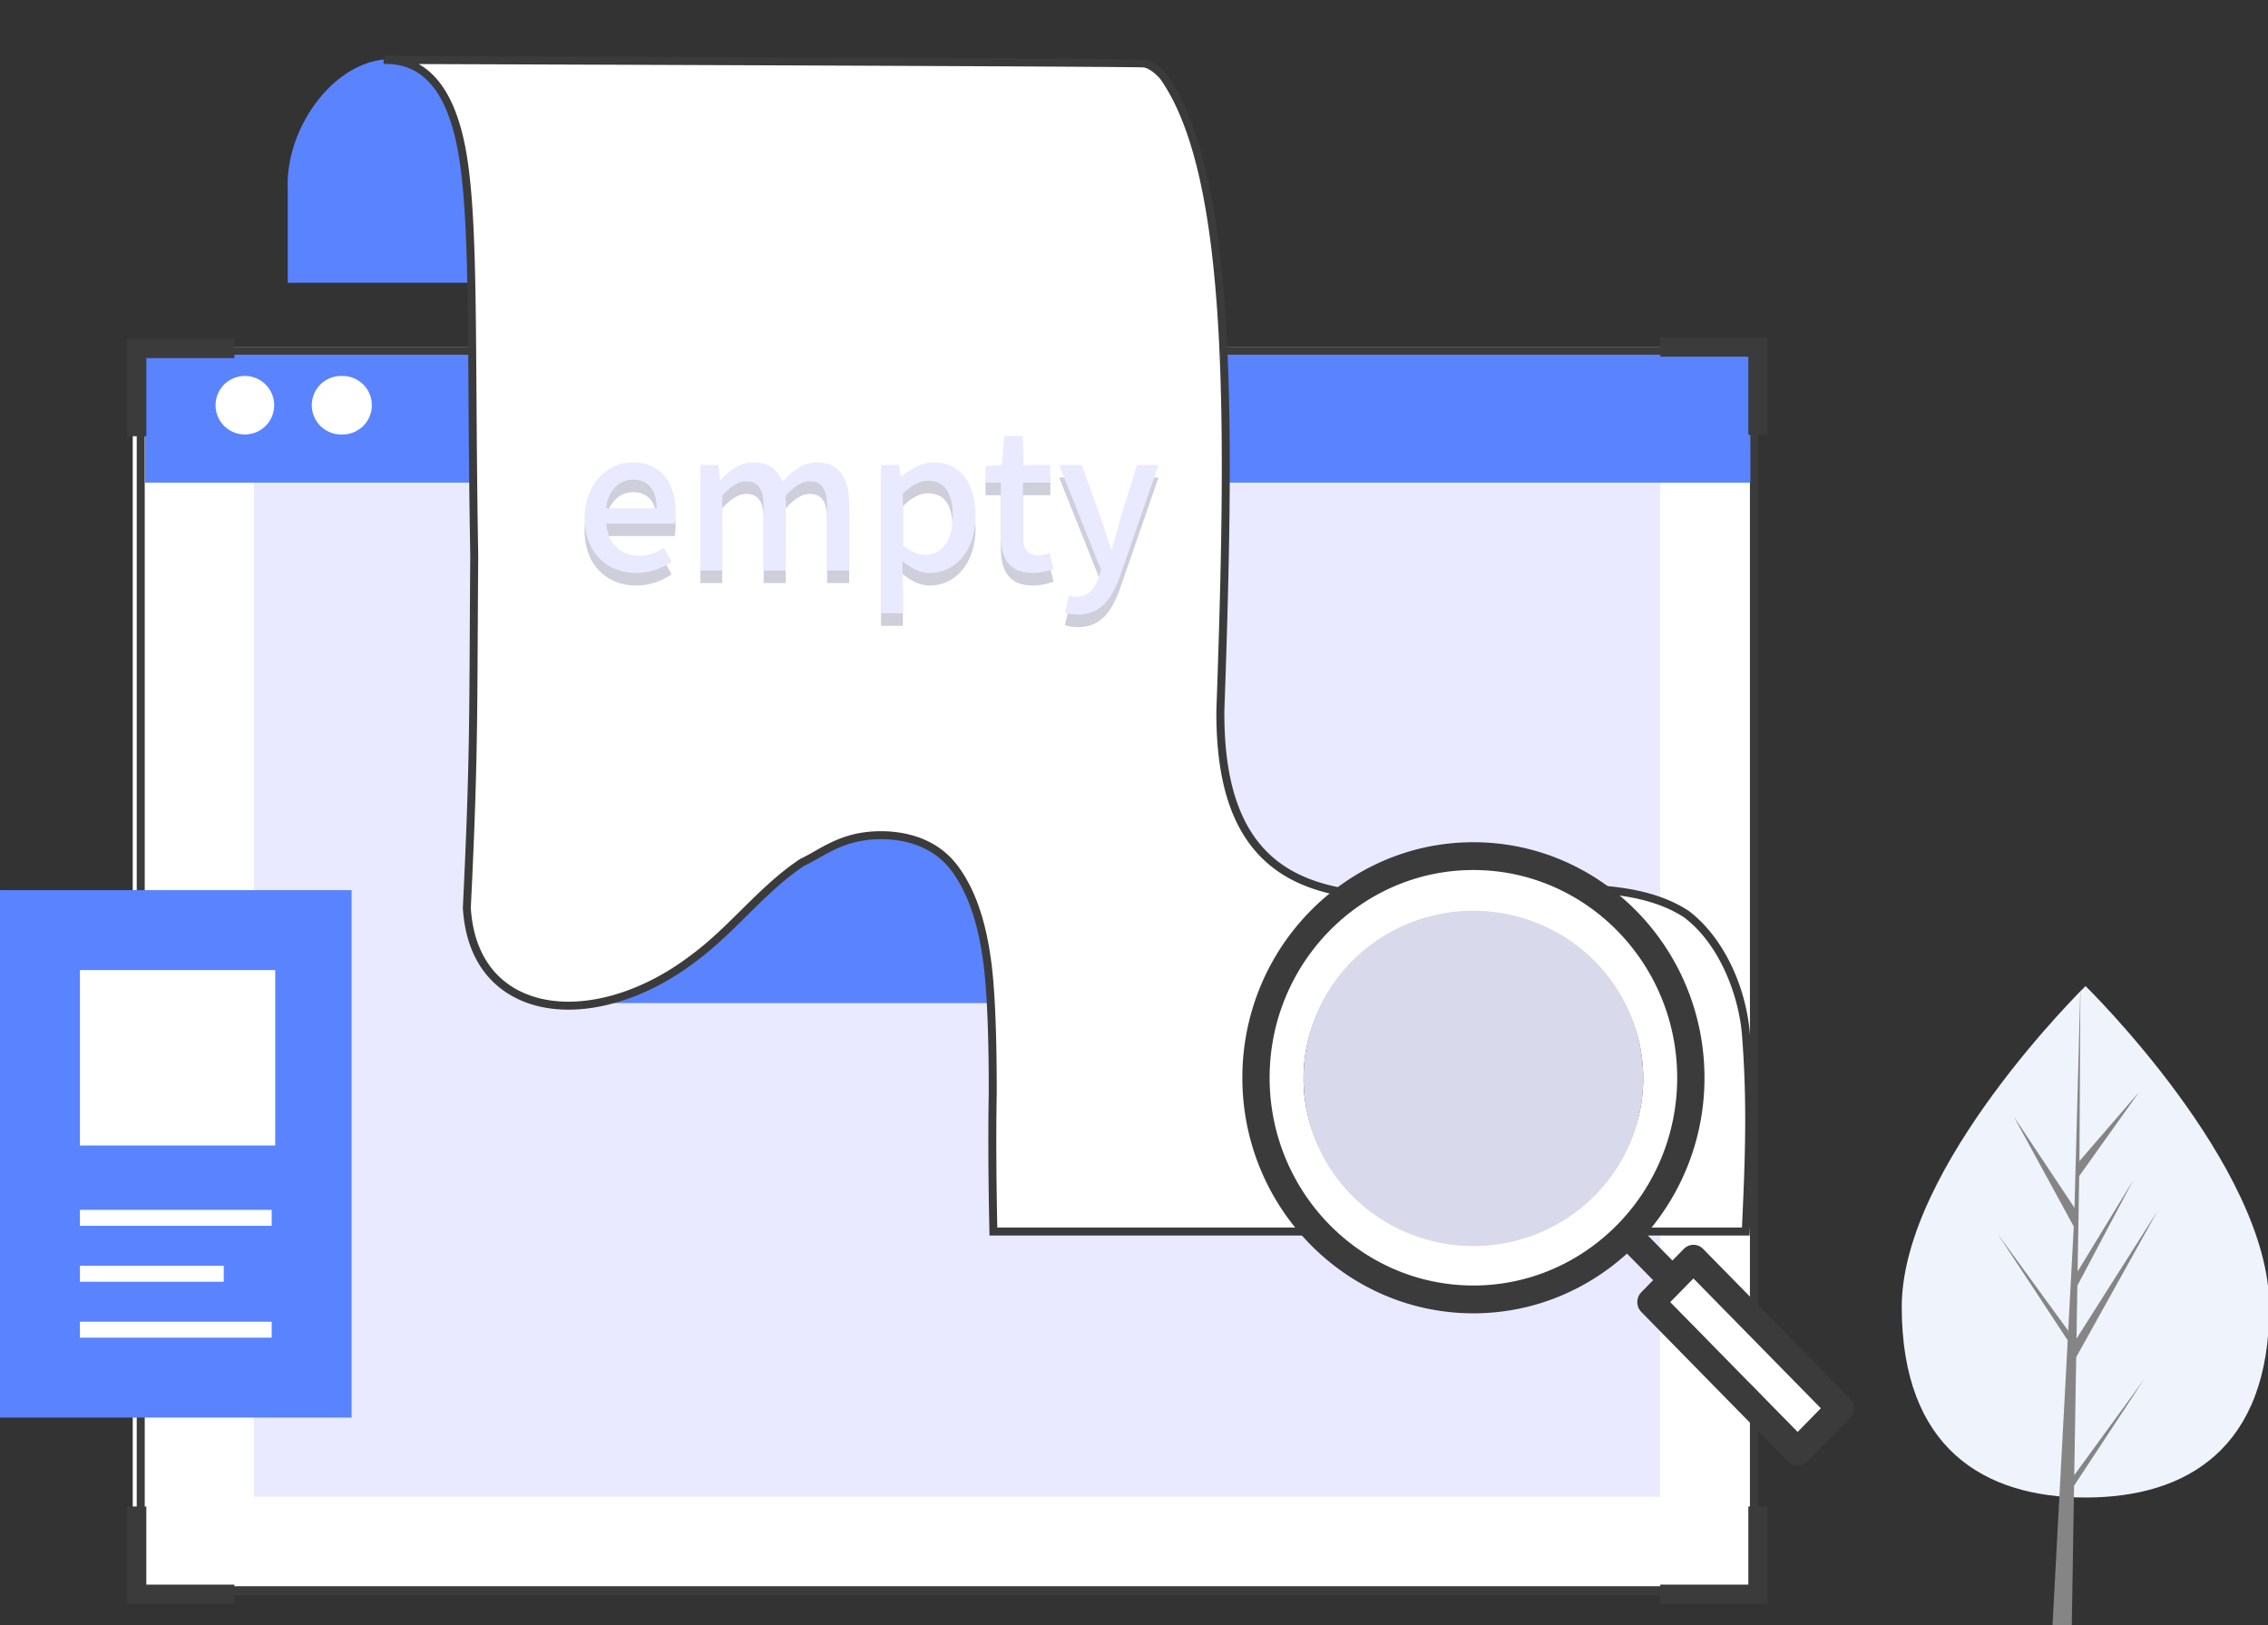 <?xml version="1.0" standalone="no"?><!DOCTYPE svg PUBLIC "-//W3C//DTD SVG 1.1//EN" "http://www.w3.org/Graphics/SVG/1.1/DTD/svg11.dtd"><svg t="1740643939007" class="icon" viewBox="0 0 1429 1024" version="1.1" xmlns="http://www.w3.org/2000/svg" p-id="10319" xmlns:xlink="http://www.w3.org/1999/xlink" width="279.102" height="200"><rect x="0" y="0" width="1429" height="1024" fill="#333333" stroke="none"/><path d="M1429.83 823.381c0 88.982-51.846 120.045-115.796 120.045S1198.238 912.373 1198.238 823.381c0-88.972 115.796-202.17 115.796-202.17S1429.83 734.409 1429.83 823.381z" fill="#EFF3FC" p-id="10320"></path><path d="M1306.925 929.359l1.228-74.351L1359.345 763.016l-51.001 80.322 0.554-33.43 35.283-66.558-35.142 57.707 1.007-60.133 37.77-52.984-37.619 43.529 0.624-110.258-3.907 145.963 0.322-6.021-38.414-57.747 37.8 69.306-3.585 67.162-0.101-1.782L1258.653 777.314l44.143 67.071-0.443 8.398-0.081 0.131 0.04 0.685-9.082 170.381h12.133l1.45-88.005 44.043-66.9-43.932 60.284z" fill="#858585" p-id="10321"></path><path d="M83.635 218.442H1105.098v785.893H83.635z" fill="#FFFFFF" p-id="10322"></path><path d="M1107.615 1004.335H86.152V218.442H1107.615v785.903z m-1016.428-5.035H1102.58V223.476H91.187v775.834z" fill="#3B3B3B" p-id="10323"></path><path d="M159.99 279.844h886.092v663.099h-886.092z" fill="#E9EAFF" p-id="10324"></path><path d="M91.348 223.486h1011.504v80.554H91.348zM0 560.795h221.523v332.284H0z" fill="#5983FF" p-id="10325"></path><path d="M50.346 611.142h123.066V721.661H50.346zM50.346 762.19h120.831v10.069H50.346z" fill="#FFFFFF" p-id="10326"></path><path d="M140.969 807.492H50.346v-10.069h90.623v10.069z" fill="#FFFFFF" p-id="10327"></path><path d="M50.346 832.675h120.831v10.069H50.346zM153.797 236.858h0.081a18.427 18.427 0 1 1 0 36.843h-0.081a18.427 18.427 0 0 1 0-36.843zM215.33 236.858h0.081a18.427 18.427 0 1 1 0 36.843h-0.081a18.427 18.427 0 1 1 0-36.843z" fill="#FFFFFF" p-id="10328"></path><path d="M80.111 1010.376h67.565v-12.083h-55.481v-49.218h-12.083v61.301zM1113.656 1010.376h-67.575v-12.083h55.492v-49.218h12.083v61.301zM1113.656 212.622h-67.575v12.083h55.492v49.218h12.083v-61.301z" fill="#3B3B3B" p-id="10329"></path><path d="M80.111 213.508h67.565v12.083h-55.481v49.218h-12.083v-61.301z" fill="#3B3B3B" p-id="10330"></path><path d="M312.196 102.646a65.45 65.45 0 0 0-65.45-65.45c-36.149 0-66.92 43.439-65.45 81.42v59.549h130.9v-75.519zM563.917 490.945H412.899a70.485 70.485 0 0 0-70.485 70.485v70.485h291.987v-70.485a70.485 70.485 0 0 0-70.485-70.485z" fill="#5983FF" p-id="10331"></path><path d="M1100.093 651.992c-2.155-27.519-15.295-59.308-37.437-76.003-86.414-56.79-295.31 70.263-293.719-128.574 5.84-165.629 9.697-332.788-35.182-398.198-2.014-3.001-7.924-8.579-12.798-9.213-0.332-0.423-160.081-1.168-479.235-2.235 26.532-0.715 43.167 19.434 49.893 60.476 7.592 46.288 4.954 124.667 7.199 251.831-0.765 91.892 0.232 122.492-4.682 221.694 4.35 71.572 80.332 78.761 141.463 32.926 26.059-18.87 43.801-44.164 70.082-61.563 10.25-4.682 20.692-13.422 38.001-16.111 15.003-2.447 42.754-1.108 58.532 20.984 8.257 11.499 16.755 29.553 20.441 63.094 2.054 18.527 2.92 47.315 2.84 78.439-0.322 16.634-0.443 45.573 0.423 86.293h474.039c2.195-45.916 3.464-81.41 0.141-123.841z" fill="#FFFFFF" p-id="10332"></path><path d="M1102.359 778.361H623.446l-0.05-2.467c-0.967-45.13-0.675-73.505-0.423-86.404 0.081-33.138-0.906-60.899-2.819-78.117-2.98-27.086-9.525-47.325-19.987-61.896-17.722-24.831-49.823-21.004-56.086-19.957-11.962 1.853-20.612 6.746-28.244 11.076-3.142 1.772-6.102 3.454-9.103 4.833-13.332 8.861-24.448 19.867-36.229 31.517-10.311 10.21-20.964 20.763-33.43 29.785-37.004 27.751-80.252 36.793-110.157 22.928-14.923-6.897-33.158-22.525-35.303-57.737 3.897-78.822 4.068-113.661 4.36-171.378 0.081-14.953 0.161-31.396 0.322-50.477-0.685-38.515-0.906-72.599-1.118-102.666-0.453-67.746-0.795-116.692-6.042-148.743-6.303-38.394-20.843-57.525-44.425-58.361L241.712 40.277l-0.06-5.035a47.728 47.728 0 0 1 3.142 0c410.412 1.39 467.716 1.692 476.425 2.658l0.06-0.403c5.941 0.765 12.415 7.089 14.57 10.311 43.7 63.718 41.989 218.704 35.605 399.688-0.342 42.744 9.002 72.468 28.556 90.804 31.124 29.201 84.904 25.324 136.941 21.538 46.842-3.363 95.255-6.887 127.094 14.026 21.004 15.839 36.088 46.389 38.555 77.926 3.343 42.673 2.054 78.379-0.131 124.154l-0.111 2.407z m-473.989-5.035h469.186c2.104-44.456 3.283-79.507 0.03-121.133-1.933-24.71-13.956-57.244-36.451-74.21-30.288-19.877-77.835-16.443-123.821-13.11-53.115 3.826-108.003 7.814-140.748-22.887-20.642-19.353-30.5-50.296-30.147-94.59 6.354-180.138 8.126-334.278-34.739-396.758-1.963-2.94-7.351-7.653-11.056-8.136l-0.101-0.02c-6.414-0.403-160.02-1.108-456.72-2.125 15.275 8.559 25.425 27.791 30.298 57.475 5.317 32.453 5.649 81.561 6.112 149.528 0.201 30.057 0.433 64.131 1.108 102.676-0.151 19.152-0.232 35.585-0.312 50.537-0.292 57.787-0.463 92.667-4.37 171.318 1.581 25.636 12.778 44.133 32.393 53.206 28.244 13.05 69.478 4.269 105.052-22.414 12.184-8.821 22.706-19.232 32.876-29.312 11.439-11.308 23.26-23.018 37.337-32.332 3.152-1.47 6.021-3.101 9.062-4.823 8.005-4.541 17.077-9.687 29.936-11.68 6.746-1.087 41.505-5.256 60.959 22.011 10.986 15.285 17.823 36.31 20.904 64.272 1.923 17.41 2.93 45.362 2.85 78.731-0.252 12.657-0.534 40.166 0.362 83.776z" fill="#3B3B3B" p-id="10333"></path><path d="M792.166 681.274a141.553 140.949 90 1 0 281.898 0 141.553 140.949 90 1 0-281.898 0Z" fill="#FFFFFF" p-id="10334"></path><path d="M1045.87 813.694l89.274 91.328 18.789-18.266-89.264-91.328-18.799 18.266z" fill="#FFFFFF" p-id="10335"></path><path d="M1073.098 786.809l92.425 94.218c3.343 3.424 3.343 8.962 0 12.385l-26.794 27.288a8.539 8.539 0 0 1-6.102 2.588 8.508 8.508 0 0 1-6.062-2.578l-92.435-94.188a8.962 8.962 0 0 1 0-12.425l7.451-7.592-16.473-16.755c-25.717 23.371-59.66 37.629-96.775 37.629-80.262 0-145.561-66.568-145.561-148.4 0-81.823 65.299-148.39 145.561-148.39 80.302 0 145.601 66.568 145.601 148.39a149.427 149.427 0 0 1-36.662 98.336l16.473 16.795 7.189-7.3a8.438 8.438 0 0 1 12.164 0zM928.332 548.108c-70.777 0-128.383 58.704-128.383 130.87 0 72.146 57.606 130.88 128.383 130.88 70.817 0 128.413-58.734 128.413-130.88 0-72.176-57.596-130.87-128.413-130.87z m0 234.613c59.106 0 107.016-46.258 107.016-103.34 0-57.072-47.909-103.34-107.016-103.34s-107.016 46.268-107.016 103.34c0 57.093 47.899 103.351 107.016 103.351z m124.033 37.588l80.252 81.823 14.641-14.933-80.262-81.782-14.631 14.902z" fill="#3B3B3B" p-id="10336"></path><path d="M1035.348 679.381a104.035 104.035 0 0 1-8.156 40.418 105.374 105.374 0 0 1-35.111 44.405 106.714 106.714 0 0 1-27.69 14.61 109.402 109.402 0 0 1-20.36 5.035 107.942 107.942 0 0 1-36.581-0.886 106.945 106.945 0 0 1-20.078-6.011 106.845 106.845 0 0 1-26.935-15.94 106.311 106.311 0 0 1-28.848-36.481 104.519 104.519 0 0 1-2.135-85.568 104.891 104.891 0 0 1 19.585-30.51 106.049 106.049 0 0 1 24.267-19.655 107.539 107.539 0 0 1 39.32-13.885 108.385 108.385 0 0 1 70.716 13.885 107.288 107.288 0 0 1 27.711 23.582 105.717 105.717 0 0 1 18.034 31.416 104.227 104.227 0 0 1 6.263 35.585z" fill="#D8D9EA" p-id="10337"></path><path d="M514.618 299.177c-8.337 0-15.104 5.196-21.629 12.204-2.9-7.612-8.458-12.204-18.366-12.204-8.216 0-14.862 4.954-20.541 10.996h-0.362l-1.087-9.304h-11.358v66.457h13.775V320.201c5.558-6.042 10.512-9.062 14.983-9.062 7.612 0 11.116 4.592 11.116 16.07v40.116h13.896V320.201c5.558-6.042 10.391-9.062 14.983-9.062 7.492 0 11.116 4.592 11.116 16.07v40.116h13.896v-41.807c0-16.916-6.525-26.341-20.42-26.341zM398.621 299.177c-15.587 0-30.329 13.412-30.329 35.041 0 21.87 14.379 34.678 32.383 34.678 8.7 0 16.312-2.9 22.475-7.008l-4.833-8.821c-4.833 3.142-9.908 4.954-15.829 4.954-11.479 0-19.454-7.612-20.541-20.3h43.137c0.362-1.571 0.604-4.35 0.604-7.008 0-18.85-9.425-31.537-27.066-31.537z m-16.795 28.999c1.329-11.721 8.7-18.125 17.037-18.125 9.666 0 14.862 6.646 14.862 18.125H381.825zM716.405 300.868l-10.633 34.195-5.196 18.729h-0.604c-2.054-6.162-4.108-12.808-6.042-18.729l-12.325-34.195h-14.258l26.341 65.974-1.329 4.592c-2.417 7.129-6.646 12.446-13.896 12.446-1.692 0-3.625-0.604-4.833-0.967l-2.658 10.875c2.296 0.846 4.954 1.329 8.337 1.329 14.016 0 21.025-9.546 26.22-23.804l24.408-70.444h-13.533zM588.325 299.177c-7.371 0-14.621 4.108-20.42 8.941h-0.362l-1.087-7.25h-11.358v93.402h13.775V372.763l-0.362-11.358c5.679 4.833 11.6 7.492 17.52 7.492 14.983 0 28.637-13.05 28.637-35.887 0-20.42-9.425-33.833-26.341-33.833z m-4.954 58.24c-4.108 0-9.304-1.571-14.5-6.042v-32.503c5.679-5.437 10.633-8.096 15.829-8.096 11.116 0 15.587 8.579 15.587 22.475 0 15.587-7.25 24.166-16.916 24.166zM654.177 357.78c-6.887 0-9.666-4.108-9.666-12.083v-33.712h17.279V300.868h-17.279v-18.366h-11.721l-1.571 18.366-10.271 0.725v10.391h9.666v33.591c0 14.016 5.196 23.32 20.179 23.32 4.833 0 9.304-1.208 13.05-2.417l-2.537-10.271c-1.933 0.846-4.833 1.571-7.129 1.571z" fill="#CECFDB" p-id="10338"></path><path d="M514.618 291.262c-8.337 0-15.104 5.196-21.629 12.204-2.9-7.612-8.458-12.204-18.366-12.204-8.216 0-14.862 4.954-20.541 10.996h-0.362l-1.087-9.304h-11.358v66.457h13.775v-47.124c5.558-6.042 10.512-9.062 14.983-9.062 7.612 0 11.116 4.592 11.116 16.07v40.116h13.896v-47.124c5.558-6.042 10.391-9.062 14.983-9.062 7.492 0 11.116 4.592 11.116 16.07v40.116h13.896v-41.807c0-16.916-6.525-26.341-20.42-26.341zM398.621 291.262c-15.587 0-30.329 13.412-30.329 35.041 0 21.87 14.379 34.678 32.383 34.678 8.7 0 16.312-2.9 22.475-7.008l-4.833-8.821c-4.833 3.142-9.908 4.954-15.829 4.954-11.479 0-19.454-7.612-20.541-20.3h43.137c0.362-1.571 0.604-4.35 0.604-7.008 0-18.85-9.425-31.537-27.066-31.537z m-16.795 28.999c1.329-11.721 8.7-18.125 17.037-18.125 9.666 0 14.862 6.646 14.862 18.125H381.825zM716.405 292.954l-10.633 34.195-5.196 18.729h-0.604c-2.054-6.162-4.108-12.808-6.042-18.729l-12.325-34.195h-14.258l26.341 65.974-1.329 4.592c-2.417 7.129-6.646 12.446-13.896 12.446-1.692 0-3.625-0.604-4.833-0.967l-2.658 10.875c2.296 0.846 4.954 1.329 8.337 1.329 14.016 0 21.025-9.546 26.22-23.804l24.408-70.444h-13.533zM588.325 291.262c-7.371 0-14.621 4.108-20.42 8.941h-0.362l-1.087-7.25h-11.358v93.402h13.775v-21.508l-0.362-11.358c5.679 4.833 11.6 7.492 17.52 7.492 14.983 0 28.637-13.05 28.637-35.887 0-20.42-9.425-33.833-26.341-33.833z m-4.954 58.24c-4.108 0-9.304-1.571-14.5-6.042v-32.503c5.679-5.437 10.633-8.096 15.829-8.096 11.116 0 15.587 8.579 15.587 22.475 0 15.587-7.25 24.166-16.916 24.166zM654.177 349.865c-6.887 0-9.666-4.108-9.666-12.083v-33.712h17.279v-11.116h-17.279V274.588h-11.721l-1.571 18.366-10.271 0.725v10.391h9.666v33.591c0 14.016 5.196 23.32 20.179 23.32 4.833 0 9.304-1.208 13.05-2.417l-2.537-10.271c-1.933 0.846-4.833 1.571-7.129 1.571z" fill="#E9EAFF" p-id="10339"></path></svg>